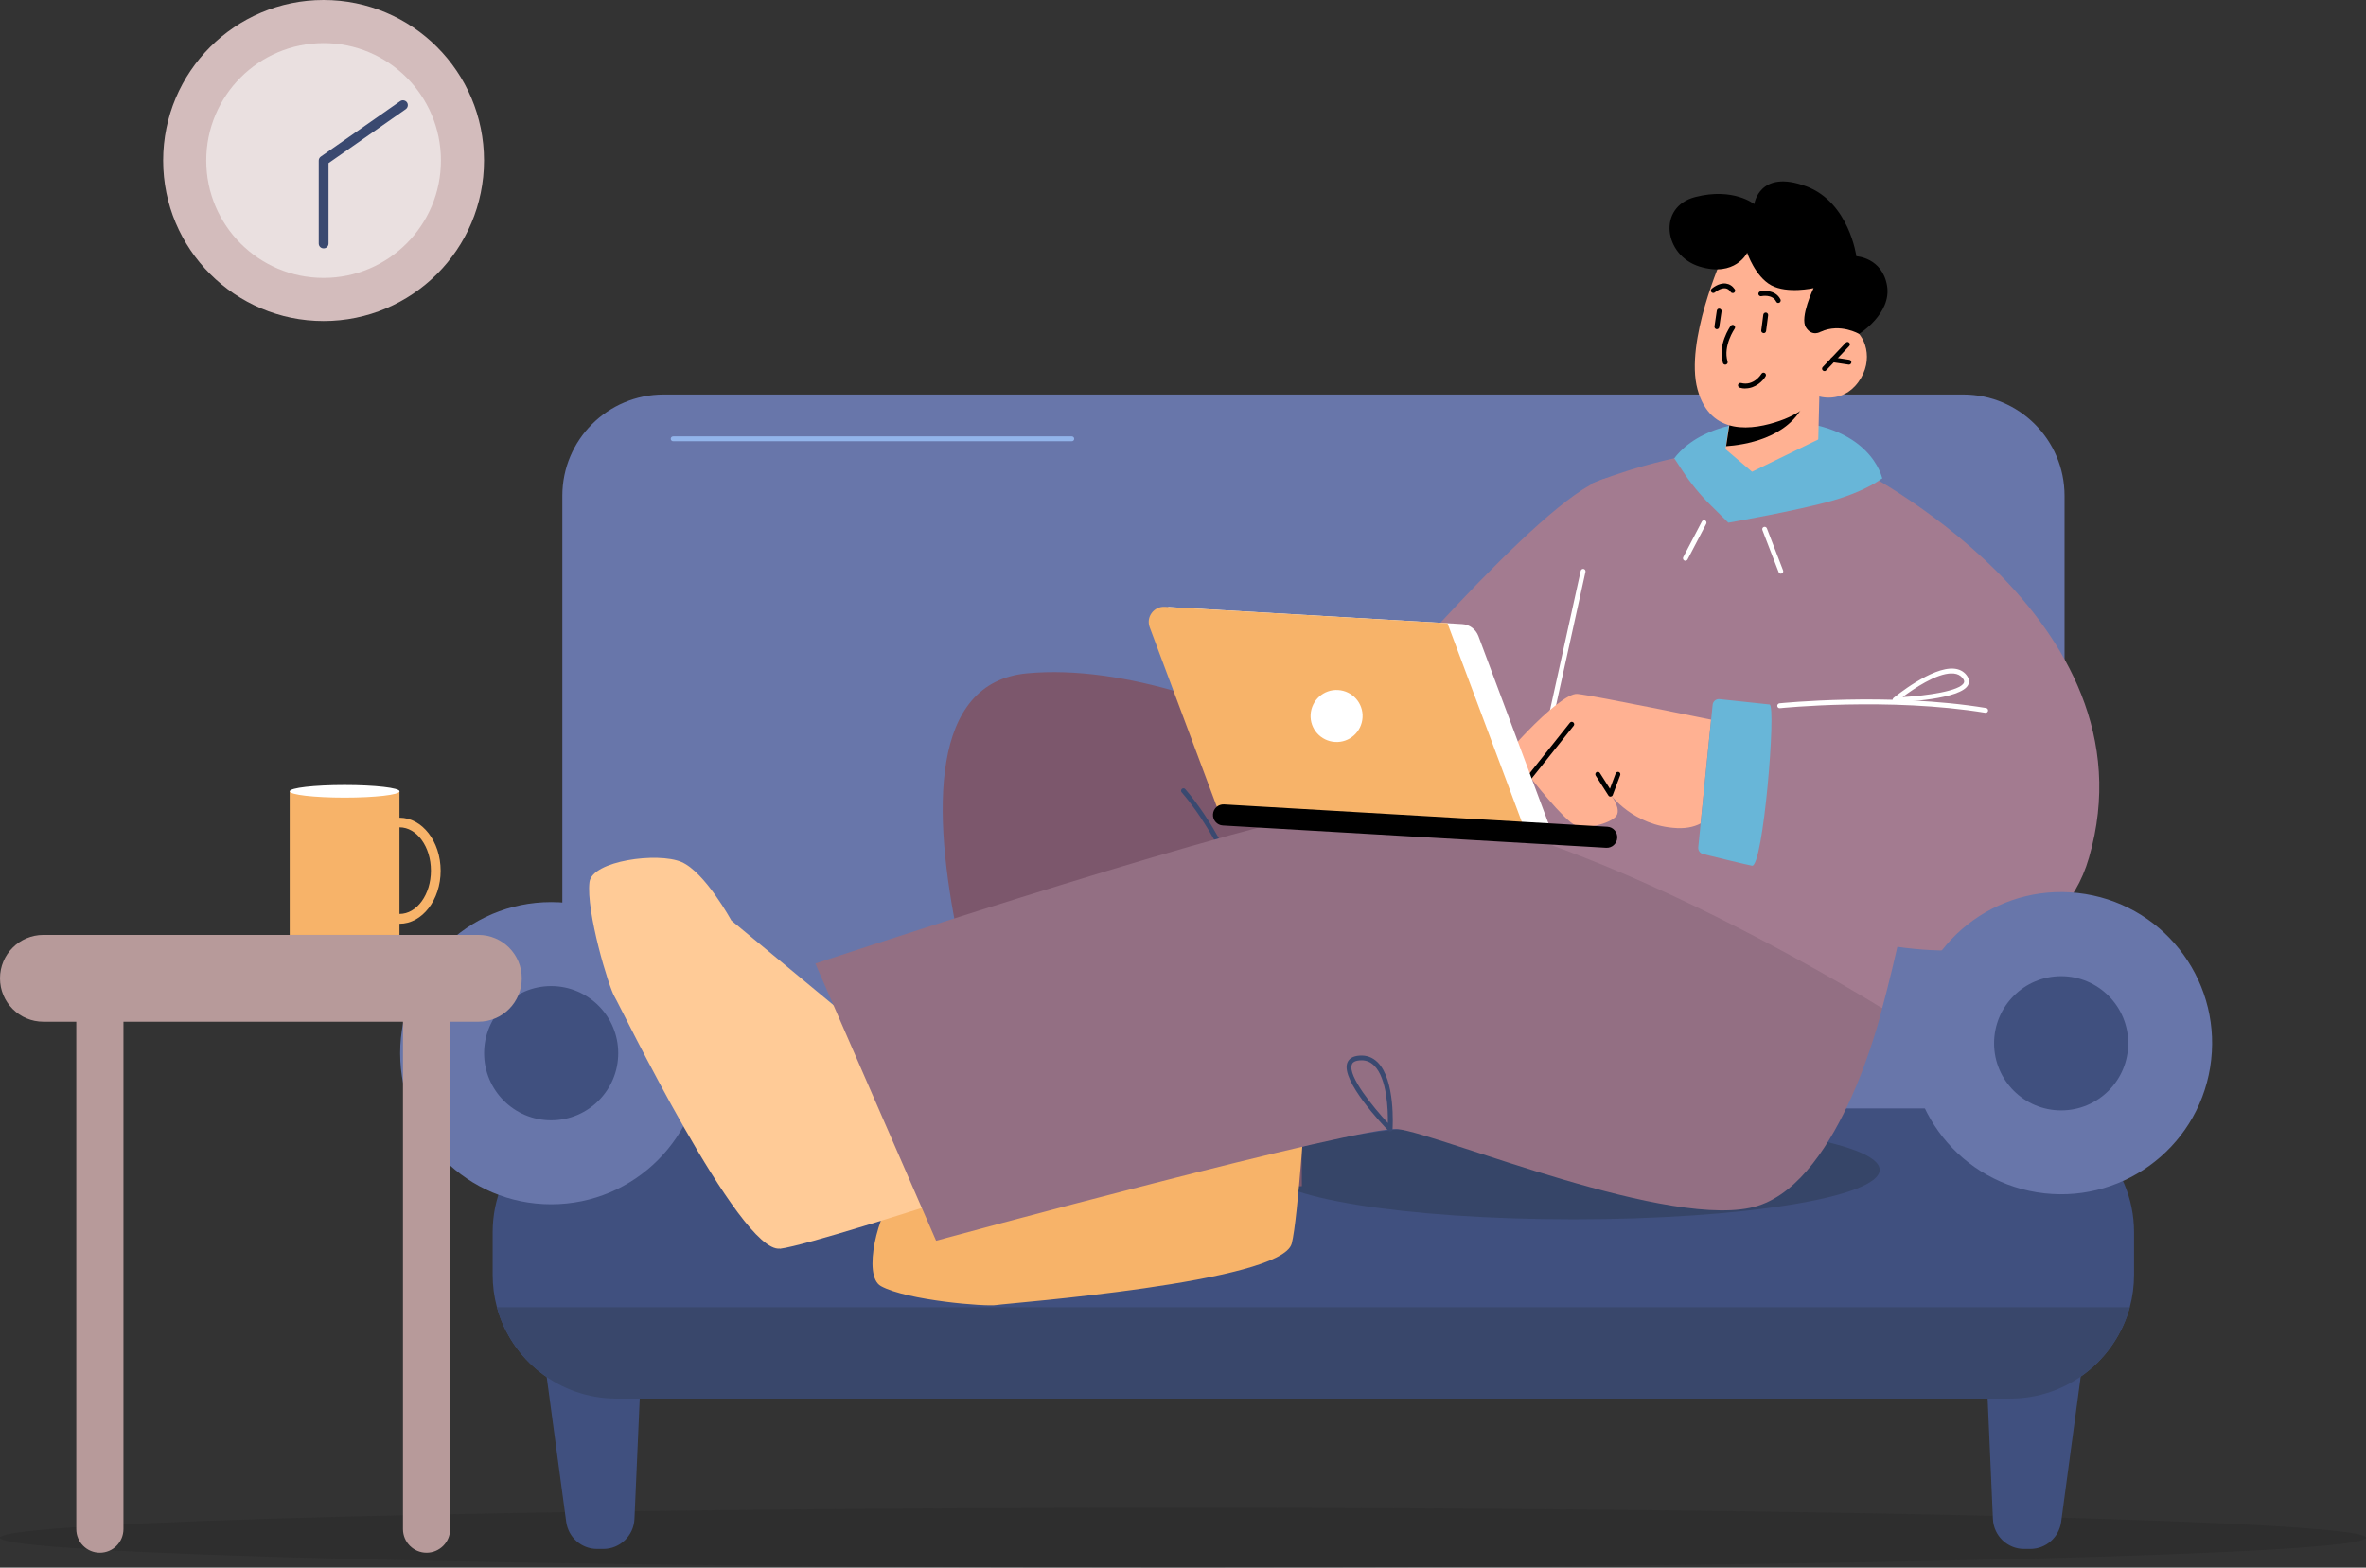 <svg width="830" height="550" viewBox="0 0 830 550" fill="none" xmlns="http://www.w3.org/2000/svg">
<rect x="0" y="0" width="830" height="550" fill="#333333" stroke="none"/>
<g clip-path="url(#clip0_106_63)">
<path d="M830 539.5C830 545.307 644.205 550 415 550C185.795 550 0 545.273 0 539.5C0 533.727 185.795 529 415 529C644.205 529 830 533.693 830 539.5Z" fill="#1E1E1E" fill-opacity="0.24"/>
<path d="M688.739 138.42H232.78C213.168 138.42 197.269 154.329 197.269 173.953V419.211C197.269 438.836 213.168 454.745 232.78 454.745H688.739C708.351 454.745 724.25 438.836 724.25 419.211V173.953C724.25 154.329 708.351 138.42 688.739 138.42Z" fill="#6876AA"/>
<path d="M748.627 432.328V447.25C748.627 451.168 748.117 454.983 747.129 458.629C742.124 477.094 725.271 490.687 705.217 490.687H216.267C196.213 490.687 179.326 477.094 174.321 458.629C173.334 454.983 172.823 451.168 172.823 447.25V432.328C172.823 408.344 192.264 388.891 216.267 388.891H705.217C729.187 388.891 748.627 408.344 748.627 432.328Z" fill="#40507F"/>
<path d="M211.671 543.425H209.458C203.976 543.425 199.38 539.371 198.631 533.954L190.868 476.31H225.051L222.566 532.966C222.293 538.792 217.493 543.425 211.671 543.425Z" fill="#40507F"/>
<path d="M710.018 543.425H712.231C717.713 543.425 722.309 539.371 723.058 533.954L730.821 476.31H696.638L699.123 532.966C699.395 538.792 704.196 543.425 710.018 543.425Z" fill="#40507F"/>
<path d="M193.353 422.516C222.612 422.516 246.331 398.783 246.331 369.506C246.331 340.229 222.612 316.495 193.353 316.495C164.095 316.495 140.376 340.229 140.376 369.506C140.376 398.783 164.095 422.516 193.353 422.516Z" fill="#6876AA"/>
<path d="M375.982 154.807H236.151C235.674 154.807 235.299 154.432 235.299 153.955C235.299 153.478 235.674 153.103 236.151 153.103H375.982C376.459 153.103 376.833 153.478 376.833 153.955C376.833 154.432 376.459 154.807 375.982 154.807Z" fill="#92B4EA"/>
<path d="M747.129 458.629C742.124 477.094 725.271 490.687 705.217 490.687H216.267C196.213 490.687 179.326 477.094 174.321 458.629H747.129Z" fill="#39476B"/>
<path d="M193.353 393.047C206.347 393.047 216.88 382.507 216.88 369.506C216.88 356.504 206.347 345.964 193.353 345.964C180.36 345.964 169.827 356.504 169.827 369.506C169.827 382.507 180.36 393.047 193.353 393.047Z" fill="#40507F"/>
<path d="M167.818 358.468H15.219C6.809 358.468 0 351.654 0 343.239C0 334.824 6.809 328.01 15.219 328.01H167.818C176.228 328.01 183.037 334.824 183.037 343.239C183.037 351.654 176.228 358.468 167.818 358.468Z" fill="#B79A9A"/>
<path d="M35.035 544.753C30.472 544.753 26.761 541.04 26.761 536.475V353.528C26.761 348.962 30.472 345.249 35.035 345.249C39.597 345.249 43.308 348.962 43.308 353.528V536.475C43.308 541.04 39.597 544.753 35.035 544.753Z" fill="#B79A9A"/>
<path d="M149.637 544.753C145.075 544.753 141.364 541.04 141.364 536.475V353.528C141.364 348.962 145.075 345.249 149.637 345.249C154.199 345.249 157.91 348.962 157.91 353.528V536.475C157.91 541.04 154.199 544.753 149.637 544.753Z" fill="#B79A9A"/>
<path d="M140.138 277.623H101.631V328.01H140.138V277.623Z" fill="#F7B369"/>
<path d="M120.901 279.838C131.544 279.838 140.172 278.846 140.172 277.623C140.172 276.4 131.544 275.409 120.901 275.409C110.258 275.409 101.631 276.4 101.631 277.623C101.631 278.846 110.258 279.838 120.901 279.838Z" fill="white"/>
<path d="M140.172 324.093C132.239 324.093 125.77 315.746 125.77 305.491C125.77 295.237 132.239 286.89 140.172 286.89C148.105 286.89 154.574 295.237 154.574 305.491C154.574 315.746 148.105 324.093 140.172 324.093ZM140.172 290.263C134.111 290.263 129.175 297.076 129.175 305.457C129.175 313.838 134.111 320.652 140.172 320.652C146.232 320.652 151.169 313.838 151.169 305.457C151.169 297.076 146.232 290.263 140.172 290.263Z" fill="#F7B369"/>
<path d="M538.182 337.311L537.433 334.926C536.752 332.712 530.828 313.157 534.88 309.171C535.459 308.591 536.548 308.046 538.285 308.625C539.783 309.137 540.906 310.159 541.655 311.726C544.992 318.676 539.306 334.313 539.034 334.994L538.182 337.345V337.311ZM536.923 310.056C536.48 310.056 536.242 310.227 536.106 310.363C533.858 312.577 536.037 323.752 538.319 331.792C539.783 327.091 542.404 317.177 540.157 312.407C539.612 311.283 538.829 310.533 537.774 310.193C537.433 310.09 537.161 310.022 536.923 310.022V310.056Z" fill="#6876AA"/>
<path d="M113.513 112.63C144.595 112.63 169.793 87.417 169.793 56.315C169.793 25.213 144.595 0 113.513 0C82.43 0 57.233 25.213 57.233 56.315C57.233 87.417 82.43 112.63 113.513 112.63Z" fill="#D3BCBC"/>
<path d="M585.644 163.596C585.644 163.596 592.317 146.937 624.322 147.652C656.326 148.402 660.275 167.787 660.275 167.787L604.438 187.955L585.644 163.596Z" fill="#68B6D8"/>
<path d="M113.513 97.504C136.247 97.504 154.676 79.063 154.676 56.315C154.676 33.567 136.247 15.126 113.513 15.126C90.779 15.126 72.35 33.567 72.35 56.315C72.35 79.063 90.779 97.504 113.513 97.504Z" fill="#EAE0E0"/>
<path d="M113.513 87.147C112.56 87.147 111.811 86.397 111.811 85.444V56.349C111.811 55.804 112.083 55.259 112.526 54.952L140.376 35.499C141.125 34.954 142.215 35.159 142.759 35.908C143.304 36.692 143.1 37.748 142.351 38.293L115.249 57.235V85.444C115.249 86.397 114.5 87.147 113.547 87.147H113.513Z" fill="#3A4970"/>
<path d="M552.005 427.797C611.312 427.797 659.39 420.018 659.39 410.422C659.39 400.826 611.312 393.047 552.005 393.047C492.699 393.047 444.621 400.826 444.621 410.422C444.621 420.018 492.699 427.797 552.005 427.797Z" fill="#364568"/>
<path d="M522.384 297.519C522.384 297.519 428.687 229.893 360.354 236.23C292.022 242.533 363.18 417.474 363.18 417.474L456.708 416.179L456.537 385.279L571.31 402.927L531.85 323.309L522.419 297.553L522.384 297.519Z" fill="#7C576C"/>
<path d="M431.547 304.571C431.206 304.571 430.9 304.367 430.764 304.06C430.696 303.924 424.329 289.343 414.523 277.964C414.217 277.623 414.251 277.078 414.626 276.772C414.966 276.465 415.511 276.499 415.817 276.874C425.793 288.491 432.262 303.277 432.33 303.413C432.5 303.856 432.33 304.333 431.887 304.537C431.785 304.571 431.649 304.605 431.547 304.605V304.571Z" fill="#3A4970"/>
<path d="M660.275 353.732C660.275 353.732 698.851 214.358 666.37 176.031C633.889 137.67 558.474 169.626 558.474 169.626L522.385 297.519L660.275 353.732Z" fill="#A37B90"/>
<path d="M638.281 136.819L637.668 161.689C637.668 161.689 633.004 168.741 618.465 169.558C607.604 170.172 603.859 167.616 603.859 167.616L605.664 155.079L607.468 142.849L633.855 137.704L638.281 136.853V136.819Z" fill="#FFB192"/>
<path d="M477.579 249.721C477.579 249.721 540.532 175.146 562.322 168.127C591.262 158.827 562.935 277.453 562.935 277.453L519.354 280.792L477.579 249.721Z" fill="#A37B90"/>
<path d="M633.446 139.817C633.378 140.464 633.106 141.213 632.663 142.099C626.841 153.887 611.724 156.135 605.528 156.544L607.332 144.791L633.446 139.817Z" fill="black"/>
<path d="M544.038 252.515C544.038 252.515 543.902 252.515 543.868 252.515C543.426 252.413 543.119 251.97 543.221 251.493L554.525 200.254C554.627 199.811 555.104 199.504 555.546 199.607C555.989 199.709 556.295 200.152 556.193 200.629L544.89 251.868C544.788 252.276 544.447 252.549 544.073 252.549L544.038 252.515Z" fill="white"/>
<path d="M604.2 90.281C604.2 90.281 590.955 119.853 595.484 136.58C600.012 153.308 615.197 150.821 624.321 147.652C633.446 144.518 637.702 138.965 637.702 138.965C637.702 138.965 646.18 141.929 651.9 134.059C657.654 126.223 654.249 117.127 649.414 114.981C644.58 112.834 638.792 116.309 638.792 116.309L643.388 107.724C643.388 107.724 624.764 63.708 604.2 90.247V90.281Z" fill="#FFB192"/>
<path d="M605.221 127.927C604.847 127.927 604.506 127.688 604.404 127.314C602.463 121.011 606.923 114.606 607.128 114.334C607.4 113.959 607.945 113.857 608.319 114.129C608.694 114.402 608.796 114.947 608.524 115.321C608.49 115.39 604.37 121.318 606.038 126.837C606.174 127.279 605.936 127.756 605.459 127.893C605.391 127.893 605.289 127.927 605.221 127.927Z" fill="black"/>
<path d="M640.017 130.175C639.813 130.175 639.609 130.107 639.438 129.937C639.098 129.63 639.098 129.085 639.438 128.744L647.508 120.227C647.848 119.887 648.359 119.853 648.699 120.227C649.04 120.568 649.04 121.079 648.699 121.42L640.63 129.937C640.46 130.107 640.221 130.209 640.017 130.209V130.175Z" fill="black"/>
<path d="M648.563 127.927L642.877 127.075C642.401 127.007 642.094 126.564 642.162 126.087C642.23 125.61 642.673 125.304 643.15 125.372L648.733 126.223C649.21 126.291 649.516 126.734 649.448 127.211C649.38 127.62 649.006 127.927 648.597 127.927H648.563Z" fill="black"/>
<path d="M638.792 116.344C638.792 116.344 635.727 118.354 633.514 114.845C631.301 111.37 636.204 101.081 636.204 101.081C636.204 101.081 627.011 103.159 621.359 100.093C615.708 97.027 612.916 88.68 612.916 88.68C612.916 88.68 608.728 97.367 596.199 93.518C583.669 89.668 581.32 72.566 594.701 69.125C608.081 65.684 615.401 71.612 615.401 71.612C615.401 71.612 617.138 59.211 633.65 65.377C648.699 70.999 651.219 89.906 651.219 89.906C651.219 89.906 660.275 90.349 661.978 100.195C663.68 110.041 652.172 117.161 652.172 117.161C652.172 117.161 645.635 113.311 638.826 116.344H638.792Z" fill="black"/>
<path d="M618.704 116.889C618.125 116.82 617.784 116.378 617.853 115.935L618.568 110.416C618.636 109.939 619.044 109.632 619.521 109.666C619.998 109.734 620.304 110.143 620.27 110.62L619.555 116.139C619.487 116.582 619.146 116.889 618.704 116.889Z" fill="black"/>
<path d="M602.293 115.526C601.714 115.458 601.374 115.015 601.442 114.538L602.259 109.019C602.327 108.542 602.736 108.201 603.212 108.303C603.689 108.372 603.995 108.814 603.927 109.257L603.11 114.776C603.042 115.185 602.702 115.492 602.259 115.492L602.293 115.526Z" fill="black"/>
<path d="M623.845 106.293C623.538 106.293 623.232 106.123 623.096 105.816C621.734 103.125 618.057 103.875 617.887 103.909C617.444 104.011 616.967 103.704 616.865 103.261C616.763 102.818 617.069 102.341 617.512 102.239C617.716 102.205 622.619 101.183 624.594 105.033C624.798 105.442 624.628 105.953 624.219 106.191C624.083 106.259 623.947 106.293 623.845 106.293Z" fill="black"/>
<path d="M607.843 102.818C607.57 102.818 607.298 102.682 607.128 102.444C606.617 101.66 606.004 101.251 605.255 101.149C603.485 100.945 601.612 102.58 601.578 102.58C601.238 102.887 600.693 102.852 600.386 102.512C600.08 102.171 600.114 101.626 600.454 101.319C600.557 101.217 602.906 99.139 605.459 99.48C606.685 99.65 607.741 100.297 608.558 101.49C608.83 101.864 608.728 102.41 608.319 102.682C608.183 102.784 608.013 102.818 607.843 102.818Z" fill="black"/>
<path d="M453.133 436.314C449.524 450.043 353.239 457.198 349.596 457.845C345.987 458.492 318.17 456.244 309.045 451.236C302.44 447.624 308.024 425.071 314.357 418.666C320.69 412.262 339.824 409.911 339.824 409.911L399.475 377.035L458.274 382.315C458.274 382.315 455.38 427.763 453.133 436.348V436.314Z" fill="#F7B369"/>
<path d="M273.568 438.051C259.473 439.755 217.493 352.744 215.552 349.61C213.611 346.475 205.508 319.766 206.802 309.443C207.755 301.982 230.771 298.882 239.045 302.425C247.318 305.968 256.545 322.934 256.545 322.934L308.977 366.371L325.66 423.061C325.66 423.061 282.318 437.063 273.568 438.119V438.051Z" fill="#FFCB97"/>
<path d="M629.769 356.526C629.769 356.526 629.599 356.526 629.497 356.526C628.918 356.389 628.577 355.776 628.748 355.231L632.186 342.285C632.323 341.706 632.935 341.365 633.48 341.536C634.059 341.672 634.399 342.285 634.229 342.83L630.79 355.776C630.654 356.253 630.246 356.56 629.769 356.56V356.526Z" fill="#534579"/>
<path d="M600.999 252.651C600.999 252.651 559.768 244.134 553.367 243.453C546.967 242.771 522.759 269.788 523.338 272.343C523.951 274.898 536.684 272.513 536.684 272.513C536.684 272.513 548.669 287.946 552.721 289.581C556.772 291.217 566.339 288.559 567.327 285.663C568.314 282.802 564.875 278.645 564.875 278.645C564.875 278.645 572.842 289.82 588.334 290.535C603.825 291.251 604.949 275.034 604.949 275.034L600.965 252.651H600.999Z" fill="#FFB192"/>
<path d="M528.343 324.058C527.73 324.058 527.253 323.547 527.287 322.968L527.662 309.171C527.662 308.591 528.138 308.114 528.717 308.114C529.33 308.114 529.807 308.625 529.773 309.205L529.398 323.002C529.398 323.582 528.922 324.058 528.343 324.058Z" fill="#534579"/>
<path d="M539.715 332.61C539.136 332.61 538.659 332.133 538.659 331.554V316.938C538.659 316.359 539.17 315.882 539.749 315.882C540.327 315.882 540.804 316.359 540.804 316.938V331.554C540.804 332.133 540.293 332.61 539.715 332.61Z" fill="#534579"/>
<path d="M612.269 136.308C611.656 136.308 611.009 136.239 610.328 136.035C609.886 135.899 609.613 135.456 609.715 134.979C609.852 134.536 610.294 134.263 610.771 134.366C615.231 135.524 617.819 131.334 617.921 131.163C618.159 130.754 618.67 130.618 619.078 130.857C619.487 131.095 619.623 131.606 619.385 132.015C618.431 133.65 615.844 136.274 612.269 136.274V136.308Z" fill="black"/>
<path d="M660.275 353.732C660.275 353.732 528.717 271.661 467.194 284.164C417.554 294.249 286.03 338.061 286.03 338.061L328.384 435.292C328.384 435.292 477.681 394.716 490.346 396.147C504.986 397.782 587.414 432.464 616.763 423.027C646.078 413.59 660.275 353.766 660.275 353.766V353.732Z" fill="#936F83"/>
<path d="M487.656 396.965C487.418 396.965 487.214 396.863 487.044 396.692C485.307 394.921 470.292 379.113 472.642 372.878C473.221 371.379 474.616 370.528 476.83 370.357C479.349 370.153 481.494 370.937 483.264 372.674C489.563 378.909 488.542 395.466 488.508 396.147C488.508 396.488 488.269 396.76 487.963 396.897C487.861 396.931 487.759 396.965 487.656 396.965ZM477.579 372.027C477.374 372.027 477.17 372.027 476.966 372.027C474.719 372.197 474.344 373.151 474.242 373.458C472.71 377.512 481.834 388.55 486.873 394.001C486.941 389.436 486.601 378.329 482.073 373.866C480.813 372.606 479.349 371.993 477.579 371.993V372.027Z" fill="#3A4970"/>
<path d="M649.687 163.392C649.687 163.392 757.275 216.334 732.83 300.892C713.116 369.029 594.53 309.171 594.53 309.171L600.999 245.02L662.114 251.561L649.653 163.392H649.687Z" fill="#A37B90"/>
<path d="M696.604 250.096C662.659 244.543 624.798 248.427 624.424 248.461C623.947 248.529 623.538 248.188 623.47 247.711C623.436 247.234 623.777 246.825 624.219 246.757C624.594 246.723 662.693 242.805 696.706 248.393C697.182 248.461 697.489 248.904 697.421 249.381C697.353 249.789 696.978 250.096 696.569 250.096H696.604Z" fill="white"/>
<path d="M664.769 246.383C664.429 246.383 664.089 246.178 663.986 245.837C663.85 245.497 663.986 245.122 664.225 244.884C664.769 244.441 677.707 233.845 685.538 234.595C687.343 234.765 688.773 235.515 689.794 236.775C690.986 238.24 690.816 239.467 690.475 240.216C688.092 245.429 667.153 246.314 664.804 246.383H664.769ZM684.653 236.264C679.205 236.264 671.17 241.749 667.425 244.577C676.005 244.066 687.649 242.431 688.943 239.535C689.079 239.228 689.181 238.751 688.466 237.865C687.717 236.946 686.696 236.435 685.368 236.298C685.13 236.298 684.891 236.298 684.653 236.298V236.264Z" fill="white"/>
<path d="M775.322 374.514C780.03 345.619 760.438 318.375 731.56 313.664C702.683 308.953 675.457 328.558 670.749 357.454C666.04 386.349 685.633 413.592 714.511 418.303C743.388 423.014 770.614 403.409 775.322 374.514Z" fill="#6876AA"/>
<path d="M723.058 389.572C736.051 389.572 746.585 379.032 746.585 366.031C746.585 353.029 736.051 342.489 723.058 342.489C710.065 342.489 699.532 353.029 699.532 366.031C699.532 379.032 710.065 389.572 723.058 389.572Z" fill="#40507F"/>
<path d="M587.346 160.803L590.172 165.095C593.066 169.524 596.437 173.647 600.216 177.36L606.311 183.39C606.311 183.39 630.756 179.132 643.013 175.588C655.236 172.045 660.275 167.787 660.275 167.787C660.275 167.787 652.921 159.338 648.12 157.157C643.32 154.977 638.315 153.955 638.315 153.955L614.618 165.504L601.033 153.955L587.346 160.769V160.803Z" fill="#68B6D8"/>
<path d="M624.73 201.276C624.39 201.276 624.049 201.072 623.947 200.731L618.261 185.979C618.091 185.536 618.295 185.059 618.738 184.889C619.146 184.719 619.657 184.923 619.827 185.366L625.513 200.118C625.683 200.561 625.479 201.038 625.036 201.208C624.934 201.242 624.832 201.276 624.73 201.276Z" fill="white"/>
<path d="M591.262 196.745C591.262 196.745 590.989 196.745 590.853 196.643C590.445 196.438 590.274 195.927 590.479 195.484L597.016 182.981C597.22 182.572 597.765 182.402 598.173 182.607C598.582 182.811 598.752 183.322 598.548 183.765L592.011 196.268C591.875 196.541 591.568 196.711 591.262 196.711V196.745Z" fill="white"/>
<path d="M564.943 279.497C564.671 279.497 564.399 279.361 564.228 279.088L559.768 272.104C559.53 271.695 559.632 271.184 560.041 270.912C560.449 270.673 560.96 270.775 561.232 271.184L564.773 276.737L566.782 271.355C566.952 270.912 567.429 270.707 567.871 270.844C568.314 271.014 568.518 271.491 568.382 271.934L565.76 278.918C565.658 279.224 565.386 279.429 565.046 279.463C565.046 279.463 564.977 279.463 564.943 279.463V279.497Z" fill="black"/>
<path d="M536.718 273.365C536.548 273.365 536.344 273.297 536.174 273.194C535.799 272.888 535.731 272.377 536.037 272.002L550.712 253.571C551.018 253.196 551.529 253.128 551.903 253.435C552.278 253.741 552.346 254.252 552.04 254.627L537.365 273.058C537.195 273.263 536.957 273.365 536.684 273.365H536.718Z" fill="black"/>
<path d="M600.795 247.302L595.756 297.247C595.654 298.337 596.335 299.359 597.424 299.631C601.578 300.653 611.52 303.106 614.584 303.72C618.534 304.537 623.198 247.439 620.781 247.166L603.246 245.292C602.021 245.156 600.897 246.042 600.795 247.302Z" fill="#68B6D8"/>
<path d="M543.766 290.365L436.416 284.13L409.791 212.961L512.919 218.957C515.507 219.094 517.72 220.763 518.639 223.182L543.766 290.399V290.365Z" fill="white"/>
<path d="M534.437 289.854L427.087 283.619L403.322 220.082C401.96 216.471 404.786 212.689 408.599 212.893L507.778 218.651L534.403 289.82L534.437 289.854Z" fill="#F7B369"/>
<path d="M563.411 297.451L428.993 289.615C426.951 289.513 425.384 287.742 425.521 285.697C425.623 283.653 427.393 282.086 429.436 282.222L563.854 290.058C565.897 290.16 567.463 291.932 567.327 293.976C567.225 296.02 565.454 297.587 563.411 297.451Z" fill="black"/>
<path d="M477.987 251.731C477.681 256.773 473.391 260.623 468.352 260.317C463.313 260.01 459.466 255.717 459.772 250.675C460.078 245.633 464.368 241.783 469.407 242.09C474.446 242.397 478.294 246.689 477.987 251.731Z" fill="white"/>
</g>
<defs>
<clipPath id="clip0_106_63">
<rect width="830" height="550" fill="white"/>
</clipPath>
</defs>
</svg>
